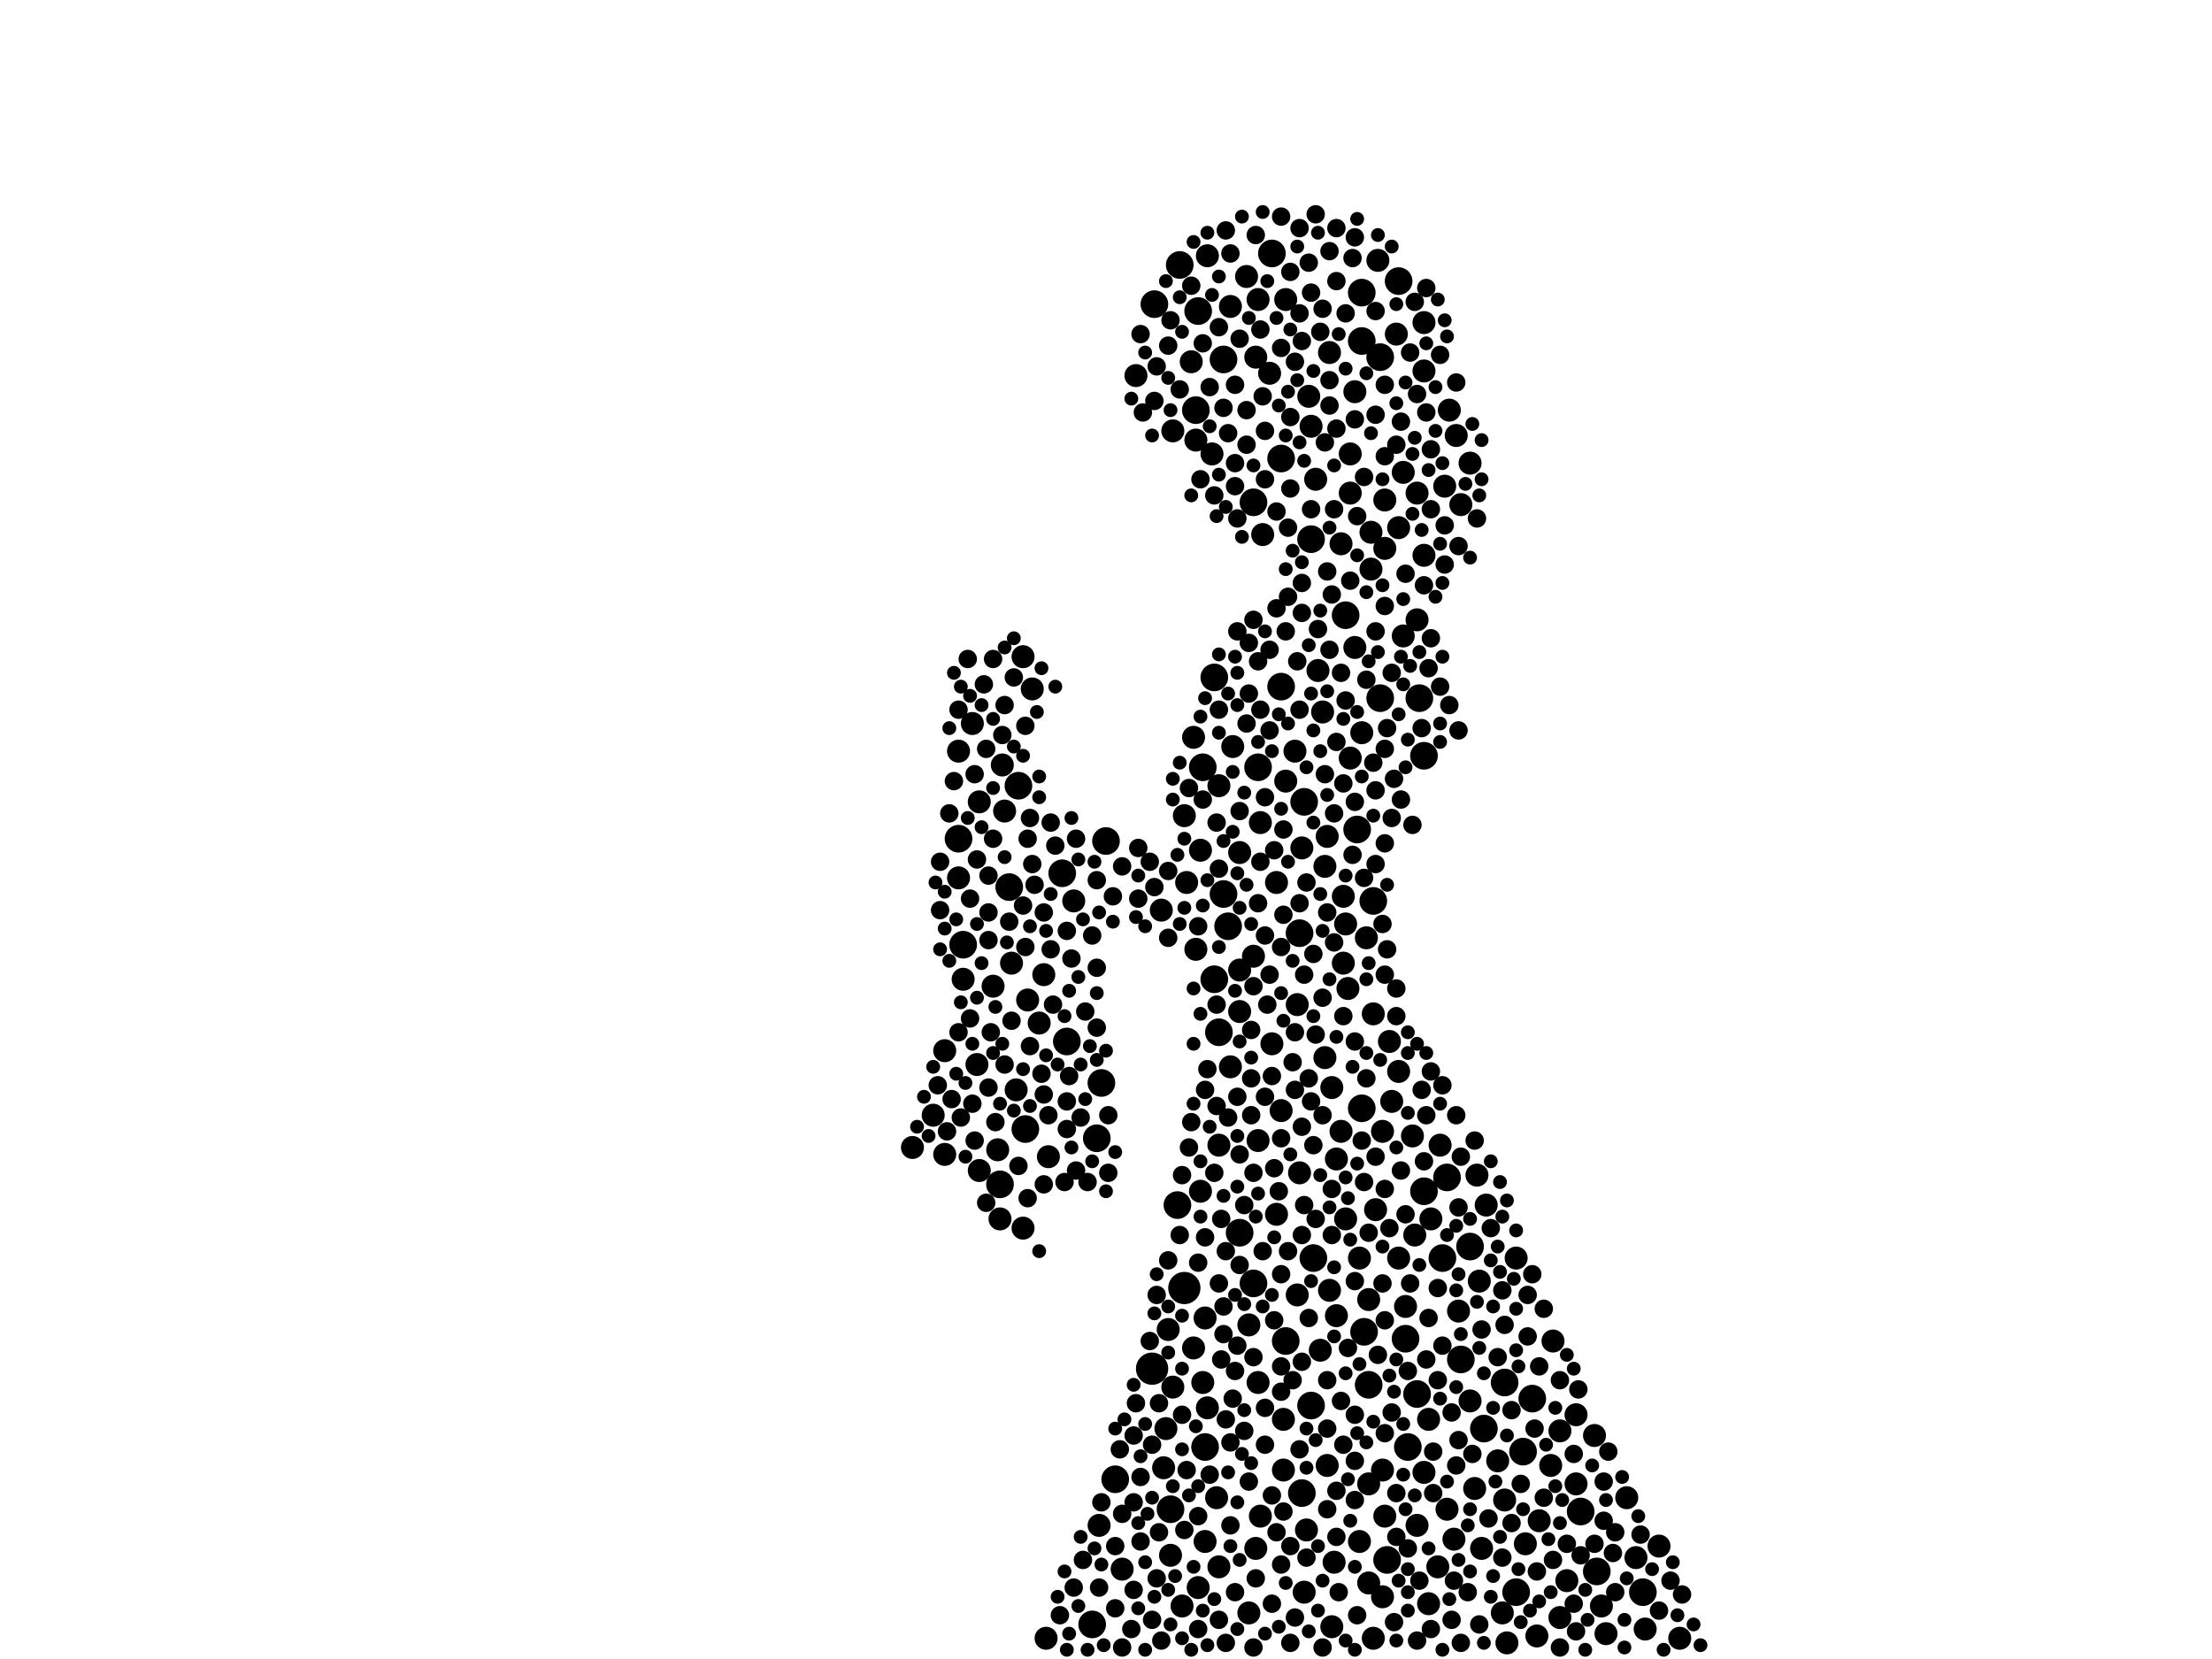 <?xml version="1.0" encoding="utf-8"?>
<svg xmlns="http://www.w3.org/2000/svg"
     xmlns:xlink="http://www.w3.org/1999/xlink" width="1920" height="1440" >

            <defs>
            <style type="text/css"><![CDATA[
circle {stroke: none;}
.c0 {fill: #000000;}
]]></style>
            </defs>
<rect x="0" y="0" width="1920" height="1440" fill="white"/>
<circle cx="1000" cy="1188" r="14" class="c0"/>
<circle cx="1028" cy="1118" r="14" class="c0"/>
<circle cx="1386" cy="1364" r="12" class="c0"/>
<circle cx="952" cy="988" r="12" class="c0"/>
<circle cx="1040" cy="270" r="12" class="c0"/>
<circle cx="1198" cy="310" r="12" class="c0"/>
<circle cx="922" cy="758" r="12" class="c0"/>
<circle cx="1426" cy="1382" r="12" class="c0"/>
<circle cx="1232" cy="606" r="12" class="c0"/>
<circle cx="1198" cy="606" r="12" class="c0"/>
<circle cx="1306" cy="1200" r="12" class="c0"/>
<circle cx="1222" cy="1256" r="12" class="c0"/>
<circle cx="1066" cy="804" r="12" class="c0"/>
<circle cx="1046" cy="1256" r="12" class="c0"/>
<circle cx="1220" cy="1162" r="12" class="c0"/>
<circle cx="1178" cy="720" r="12" class="c0"/>
<circle cx="1182" cy="254" r="12" class="c0"/>
<circle cx="1230" cy="1210" r="12" class="c0"/>
<circle cx="876" cy="770" r="12" class="c0"/>
<circle cx="1184" cy="1156" r="12" class="c0"/>
<circle cx="1016" cy="1310" r="12" class="c0"/>
<circle cx="868" cy="1028" r="12" class="c0"/>
<circle cx="1088" cy="1114" r="12" class="c0"/>
<circle cx="1076" cy="1070" r="12" class="c0"/>
<circle cx="1372" cy="1312" r="12" class="c0"/>
<circle cx="1002" cy="264" r="12" class="c0"/>
<circle cx="1092" cy="666" r="12" class="c0"/>
<circle cx="1038" cy="356" r="12" class="c0"/>
<circle cx="960" cy="730" r="12" class="c0"/>
<circle cx="1236" cy="656" r="12" class="c0"/>
<circle cx="1132" cy="696" r="12" class="c0"/>
<circle cx="1104" cy="220" r="12" class="c0"/>
<circle cx="1204" cy="1354" r="12" class="c0"/>
<circle cx="1168" cy="534" r="12" class="c0"/>
<circle cx="1276" cy="1082" r="12" class="c0"/>
<circle cx="1188" cy="1202" r="12" class="c0"/>
<circle cx="1140" cy="1092" r="12" class="c0"/>
<circle cx="1054" cy="850" r="12" class="c0"/>
<circle cx="1182" cy="962" r="12" class="c0"/>
<circle cx="1322" cy="1260" r="12" class="c0"/>
<circle cx="968" cy="1284" r="12" class="c0"/>
<circle cx="1058" cy="896" r="12" class="c0"/>
<circle cx="1256" cy="1022" r="12" class="c0"/>
<circle cx="1062" cy="776" r="12" class="c0"/>
<circle cx="1316" cy="1382" r="12" class="c0"/>
<circle cx="1116" cy="1164" r="12" class="c0"/>
<circle cx="1112" cy="596" r="12" class="c0"/>
<circle cx="1192" cy="782" r="12" class="c0"/>
<circle cx="1062" cy="312" r="12" class="c0"/>
<circle cx="956" cy="940" r="12" class="c0"/>
<circle cx="1138" cy="1220" r="12" class="c0"/>
<circle cx="884" cy="682" r="12" class="c0"/>
<circle cx="1330" cy="1214" r="12" class="c0"/>
<circle cx="1088" cy="436" r="12" class="c0"/>
<circle cx="1214" cy="244" r="12" class="c0"/>
<circle cx="1054" cy="588" r="12" class="c0"/>
<circle cx="1130" cy="1296" r="12" class="c0"/>
<circle cx="1138" cy="468" r="12" class="c0"/>
<circle cx="832" cy="728" r="12" class="c0"/>
<circle cx="926" cy="904" r="12" class="c0"/>
<circle cx="1252" cy="1092" r="12" class="c0"/>
<circle cx="1024" cy="230" r="12" class="c0"/>
<circle cx="1236" cy="1034" r="12" class="c0"/>
<circle cx="1288" cy="1240" r="12" class="c0"/>
<circle cx="1022" cy="1046" r="12" class="c0"/>
<circle cx="1112" cy="398" r="12" class="c0"/>
<circle cx="836" cy="820" r="12" class="c0"/>
<circle cx="1182" cy="296" r="12" class="c0"/>
<circle cx="1128" cy="810" r="12" class="c0"/>
<circle cx="948" cy="1410" r="12" class="c0"/>
<circle cx="1268" cy="1180" r="12" class="c0"/>
<circle cx="1044" cy="666" r="12" class="c0"/>
<circle cx="890" cy="980" r="12" class="c0"/>
<circle cx="1194" cy="1050" r="10" class="c0"/>
<circle cx="1336" cy="1320" r="10" class="c0"/>
<circle cx="1282" cy="1020" r="10" class="c0"/>
<circle cx="832" cy="652" r="10" class="c0"/>
<circle cx="1144" cy="582" r="10" class="c0"/>
<circle cx="1108" cy="1054" r="10" class="c0"/>
<circle cx="1116" cy="678" r="10" class="c0"/>
<circle cx="1186" cy="814" r="10" class="c0"/>
<circle cx="1176" cy="340" r="10" class="c0"/>
<circle cx="1164" cy="982" r="10" class="c0"/>
<circle cx="1018" cy="374" r="10" class="c0"/>
<circle cx="1154" cy="1120" r="10" class="c0"/>
<circle cx="1044" cy="1200" r="10" class="c0"/>
<circle cx="1306" cy="1302" r="10" class="c0"/>
<circle cx="1394" cy="1418" r="10" class="c0"/>
<circle cx="1046" cy="1144" r="10" class="c0"/>
<circle cx="1236" cy="280" r="10" class="c0"/>
<circle cx="1126" cy="872" r="10" class="c0"/>
<circle cx="1200" cy="1386" r="10" class="c0"/>
<circle cx="1076" cy="842" r="10" class="c0"/>
<circle cx="820" cy="912" r="10" class="c0"/>
<circle cx="832" cy="762" r="10" class="c0"/>
<circle cx="1152" cy="726" r="10" class="c0"/>
<circle cx="974" cy="1362" r="10" class="c0"/>
<circle cx="1240" cy="1232" r="10" class="c0"/>
<circle cx="1068" cy="266" r="10" class="c0"/>
<circle cx="1192" cy="1422" r="10" class="c0"/>
<circle cx="1076" cy="740" r="10" class="c0"/>
<circle cx="1092" cy="1200" r="10" class="c0"/>
<circle cx="820" cy="1002" r="10" class="c0"/>
<circle cx="1458" cy="1422" r="10" class="c0"/>
<circle cx="1166" cy="836" r="10" class="c0"/>
<circle cx="1304" cy="1400" r="10" class="c0"/>
<circle cx="1230" cy="428" r="10" class="c0"/>
<circle cx="1276" cy="402" r="10" class="c0"/>
<circle cx="1104" cy="906" r="10" class="c0"/>
<circle cx="1390" cy="1394" r="10" class="c0"/>
<circle cx="1172" cy="428" r="10" class="c0"/>
<circle cx="810" cy="968" r="10" class="c0"/>
<circle cx="1190" cy="462" r="10" class="c0"/>
<circle cx="1192" cy="880" r="10" class="c0"/>
<circle cx="1368" cy="1288" r="10" class="c0"/>
<circle cx="1200" cy="1276" r="10" class="c0"/>
<circle cx="1048" cy="1222" r="10" class="c0"/>
<circle cx="1036" cy="640" r="10" class="c0"/>
<circle cx="1056" cy="1300" r="10" class="c0"/>
<circle cx="1026" cy="1394" r="10" class="c0"/>
<circle cx="872" cy="704" r="10" class="c0"/>
<circle cx="1040" cy="1378" r="10" class="c0"/>
<circle cx="1228" cy="1072" r="10" class="c0"/>
<circle cx="1384" cy="1246" r="10" class="c0"/>
<circle cx="1132" cy="1382" r="10" class="c0"/>
<circle cx="1290" cy="1046" r="10" class="c0"/>
<circle cx="1190" cy="494" r="10" class="c0"/>
<circle cx="1346" cy="1272" r="10" class="c0"/>
<circle cx="868" cy="1058" r="10" class="c0"/>
<circle cx="1202" cy="434" r="10" class="c0"/>
<circle cx="1412" cy="1300" r="10" class="c0"/>
<circle cx="1130" cy="736" r="10" class="c0"/>
<circle cx="836" cy="850" r="10" class="c0"/>
<circle cx="1214" cy="930" r="10" class="c0"/>
<circle cx="1150" cy="918" r="10" class="c0"/>
<circle cx="1154" cy="306" r="10" class="c0"/>
<circle cx="1012" cy="1240" r="10" class="c0"/>
<circle cx="1266" cy="1138" r="10" class="c0"/>
<circle cx="954" cy="1324" r="10" class="c0"/>
<circle cx="908" cy="1422" r="10" class="c0"/>
<circle cx="1018" cy="1204" r="10" class="c0"/>
<circle cx="1046" cy="1338" r="10" class="c0"/>
<circle cx="1068" cy="926" r="10" class="c0"/>
<circle cx="1368" cy="1228" r="10" class="c0"/>
<circle cx="1034" cy="314" r="10" class="c0"/>
<circle cx="910" cy="1004" r="10" class="c0"/>
<circle cx="1148" cy="618" r="10" class="c0"/>
<circle cx="1008" cy="790" r="10" class="c0"/>
<circle cx="892" cy="868" r="10" class="c0"/>
<circle cx="1242" cy="1058" r="10" class="c0"/>
<circle cx="1116" cy="260" r="10" class="c0"/>
<circle cx="1096" cy="464" r="10" class="c0"/>
<circle cx="1188" cy="1128" r="10" class="c0"/>
<circle cx="850" cy="1016" r="10" class="c0"/>
<circle cx="888" cy="570" r="10" class="c0"/>
<circle cx="1220" cy="1134" r="10" class="c0"/>
<circle cx="1172" cy="658" r="10" class="c0"/>
<circle cx="1248" cy="1360" r="10" class="c0"/>
<circle cx="1230" cy="538" r="10" class="c0"/>
<circle cx="1428" cy="1414" r="10" class="c0"/>
<circle cx="1348" cy="1164" r="10" class="c0"/>
<circle cx="1150" cy="752" r="10" class="c0"/>
<circle cx="1084" cy="1150" r="10" class="c0"/>
<circle cx="1324" cy="1340" r="10" class="c0"/>
<circle cx="1170" cy="858" r="10" class="c0"/>
<circle cx="1038" cy="382" r="10" class="c0"/>
<circle cx="1156" cy="1412" r="10" class="c0"/>
<circle cx="1016" cy="1350" r="10" class="c0"/>
<circle cx="1196" cy="226" r="10" class="c0"/>
<circle cx="1200" cy="982" r="10" class="c0"/>
<circle cx="1138" cy="370" r="10" class="c0"/>
<circle cx="850" cy="696" r="10" class="c0"/>
<circle cx="1250" cy="994" r="10" class="c0"/>
<circle cx="1276" cy="1216" r="10" class="c0"/>
<circle cx="1180" cy="1338" r="10" class="c0"/>
<circle cx="1036" cy="1170" r="10" class="c0"/>
<circle cx="1262" cy="1336" r="10" class="c0"/>
<circle cx="1202" cy="1316" r="10" class="c0"/>
<circle cx="1208" cy="956" r="10" class="c0"/>
<circle cx="878" cy="836" r="10" class="c0"/>
<circle cx="1094" cy="714" r="10" class="c0"/>
<circle cx="1160" cy="1142" r="10" class="c0"/>
<circle cx="1268" cy="438" r="10" class="c0"/>
<circle cx="1354" cy="1404" r="10" class="c0"/>
<circle cx="1182" cy="636" r="10" class="c0"/>
<circle cx="1158" cy="1356" r="10" class="c0"/>
<circle cx="1286" cy="1344" r="10" class="c0"/>
<circle cx="1088" cy="830" r="10" class="c0"/>
<circle cx="1168" cy="1058" r="10" class="c0"/>
<circle cx="1300" cy="1268" r="10" class="c0"/>
<circle cx="1114" cy="1276" r="10" class="c0"/>
<circle cx="1230" cy="1324" r="10" class="c0"/>
<circle cx="888" cy="1066" r="10" class="c0"/>
<circle cx="1048" cy="222" r="10" class="c0"/>
<circle cx="1160" cy="1006" r="10" class="c0"/>
<circle cx="1256" cy="1310" r="10" class="c0"/>
<circle cx="1254" cy="422" r="10" class="c0"/>
<circle cx="1102" cy="324" r="10" class="c0"/>
<circle cx="1218" cy="552" r="10" class="c0"/>
<circle cx="1134" cy="1328" r="10" class="c0"/>
<circle cx="844" cy="628" r="10" class="c0"/>
<circle cx="1212" cy="290" r="10" class="c0"/>
<circle cx="1420" cy="1352" r="10" class="c0"/>
<circle cx="862" cy="856" r="10" class="c0"/>
<circle cx="1354" cy="1242" r="10" class="c0"/>
<circle cx="1226" cy="986" r="10" class="c0"/>
<circle cx="1164" cy="472" r="10" class="c0"/>
<circle cx="1264" cy="378" r="10" class="c0"/>
<circle cx="1152" cy="1272" r="10" class="c0"/>
<circle cx="896" cy="598" r="10" class="c0"/>
<circle cx="1058" cy="682" r="10" class="c0"/>
<circle cx="1076" cy="878" r="10" class="c0"/>
<circle cx="1218" cy="410" r="10" class="c0"/>
<circle cx="1126" cy="1124" r="10" class="c0"/>
<circle cx="1334" cy="1420" r="10" class="c0"/>
<circle cx="870" cy="664" r="10" class="c0"/>
<circle cx="1082" cy="240" r="10" class="c0"/>
<circle cx="1236" cy="322" r="10" class="c0"/>
<circle cx="1010" cy="1274" r="10" class="c0"/>
<circle cx="1360" cy="1372" r="10" class="c0"/>
<circle cx="1188" cy="1288" r="10" class="c0"/>
<circle cx="1094" cy="1316" r="10" class="c0"/>
<circle cx="1030" cy="766" r="10" class="c0"/>
<circle cx="882" cy="946" r="10" class="c0"/>
<circle cx="902" cy="888" r="10" class="c0"/>
<circle cx="1214" cy="1092" r="10" class="c0"/>
<circle cx="1202" cy="476" r="10" class="c0"/>
<circle cx="1058" cy="1360" r="10" class="c0"/>
<circle cx="1028" cy="708" r="10" class="c0"/>
<circle cx="1136" cy="344" r="10" class="c0"/>
<circle cx="1090" cy="310" r="10" class="c0"/>
<circle cx="1092" cy="260" r="10" class="c0"/>
<circle cx="1188" cy="1374" r="10" class="c0"/>
<circle cx="1042" cy="1034" r="10" class="c0"/>
<circle cx="1070" cy="648" r="10" class="c0"/>
<circle cx="1090" cy="1344" r="10" class="c0"/>
<circle cx="1316" cy="1092" r="10" class="c0"/>
<circle cx="1214" cy="458" r="10" class="c0"/>
<circle cx="1014" cy="1154" r="10" class="c0"/>
<circle cx="986" cy="326" r="10" class="c0"/>
<circle cx="1168" cy="802" r="10" class="c0"/>
<circle cx="848" cy="924" r="10" class="c0"/>
<circle cx="1052" cy="394" r="10" class="c0"/>
<circle cx="1146" cy="1172" r="10" class="c0"/>
<circle cx="1058" cy="994" r="10" class="c0"/>
<circle cx="1206" cy="904" r="10" class="c0"/>
<circle cx="866" cy="998" r="10" class="c0"/>
<circle cx="1236" cy="1278" r="10" class="c0"/>
<circle cx="1142" cy="416" r="10" class="c0"/>
<circle cx="1284" cy="1112" r="10" class="c0"/>
<circle cx="1180" cy="1092" r="10" class="c0"/>
<circle cx="1038" cy="824" r="10" class="c0"/>
<circle cx="1128" cy="1018" r="10" class="c0"/>
<circle cx="1092" cy="990" r="10" class="c0"/>
<circle cx="1112" cy="964" r="10" class="c0"/>
<circle cx="1114" cy="1232" r="10" class="c0"/>
<circle cx="792" cy="996" r="10" class="c0"/>
<circle cx="1236" cy="482" r="10" class="c0"/>
<circle cx="1084" cy="1400" r="10" class="c0"/>
<circle cx="932" cy="782" r="10" class="c0"/>
<circle cx="1176" cy="562" r="10" class="c0"/>
<circle cx="1156" cy="944" r="10" class="c0"/>
<circle cx="1308" cy="1426" r="10" class="c0"/>
<circle cx="906" cy="846" r="10" class="c0"/>
<circle cx="1172" cy="394" r="10" class="c0"/>
<circle cx="1166" cy="778" r="10" class="c0"/>
<circle cx="1124" cy="652" r="10" class="c0"/>
<circle cx="1280" cy="1292" r="10" class="c0"/>
<circle cx="1108" cy="766" r="10" class="c0"/>
<circle cx="1240" cy="1392" r="10" class="c0"/>
<circle cx="1042" cy="738" r="10" class="c0"/>
<circle cx="1258" cy="356" r="10" class="c0"/>
<circle cx="1440" cy="1342" r="10" class="c0"/>
<circle cx="930" cy="832" r="8" class="c0"/>
<circle cx="1086" cy="968" r="8" class="c0"/>
<circle cx="1194" cy="1004" r="8" class="c0"/>
<circle cx="1108" cy="444" r="8" class="c0"/>
<circle cx="862" cy="728" r="8" class="c0"/>
<circle cx="1050" cy="336" r="8" class="c0"/>
<circle cx="1128" cy="198" r="8" class="c0"/>
<circle cx="1120" cy="1426" r="8" class="c0"/>
<circle cx="1304" cy="1120" r="8" class="c0"/>
<circle cx="1222" cy="1190" r="8" class="c0"/>
<circle cx="1072" cy="334" r="8" class="c0"/>
<circle cx="1092" cy="784" r="8" class="c0"/>
<circle cx="1084" cy="602" r="8" class="c0"/>
<circle cx="1086" cy="936" r="8" class="c0"/>
<circle cx="828" cy="678" r="8" class="c0"/>
<circle cx="1098" cy="374" r="8" class="c0"/>
<circle cx="952" cy="840" r="8" class="c0"/>
<circle cx="1212" cy="386" r="8" class="c0"/>
<circle cx="1312" cy="1224" r="8" class="c0"/>
<circle cx="974" cy="752" r="8" class="c0"/>
<circle cx="1164" cy="1216" r="8" class="c0"/>
<circle cx="1266" cy="1048" r="8" class="c0"/>
<circle cx="884" cy="1012" r="8" class="c0"/>
<circle cx="1094" cy="748" r="8" class="c0"/>
<circle cx="862" cy="572" r="8" class="c0"/>
<circle cx="1064" cy="1086" r="8" class="c0"/>
<circle cx="844" cy="958" r="8" class="c0"/>
<circle cx="1024" cy="338" r="8" class="c0"/>
<circle cx="1424" cy="1332" r="8" class="c0"/>
<circle cx="1070" cy="1214" r="8" class="c0"/>
<circle cx="1176" cy="696" r="8" class="c0"/>
<circle cx="1046" cy="1074" r="8" class="c0"/>
<circle cx="1112" cy="822" r="8" class="c0"/>
<circle cx="1148" cy="268" r="8" class="c0"/>
<circle cx="888" cy="786" r="8" class="c0"/>
<circle cx="1004" cy="318" r="8" class="c0"/>
<circle cx="832" cy="896" r="8" class="c0"/>
<circle cx="1274" cy="1382" r="8" class="c0"/>
<circle cx="1202" cy="334" r="8" class="c0"/>
<circle cx="1098" cy="1222" r="8" class="c0"/>
<circle cx="1138" cy="442" r="8" class="c0"/>
<circle cx="1040" cy="1316" r="8" class="c0"/>
<circle cx="1112" cy="188" r="8" class="c0"/>
<circle cx="1138" cy="254" r="8" class="c0"/>
<circle cx="984" cy="1304" r="8" class="c0"/>
<circle cx="1106" cy="738" r="8" class="c0"/>
<circle cx="1392" cy="1286" r="8" class="c0"/>
<circle cx="1096" cy="1086" r="8" class="c0"/>
<circle cx="1242" cy="390" r="8" class="c0"/>
<circle cx="878" cy="886" r="8" class="c0"/>
<circle cx="1194" cy="360" r="8" class="c0"/>
<circle cx="1176" cy="1228" r="8" class="c0"/>
<circle cx="1366" cy="1262" r="8" class="c0"/>
<circle cx="1216" cy="366" r="8" class="c0"/>
<circle cx="858" cy="760" r="8" class="c0"/>
<circle cx="1076" cy="294" r="8" class="c0"/>
<circle cx="1094" cy="286" r="8" class="c0"/>
<circle cx="1088" cy="1178" r="8" class="c0"/>
<circle cx="1156" cy="1072" r="8" class="c0"/>
<circle cx="1326" cy="1124" r="8" class="c0"/>
<circle cx="1286" cy="1154" r="8" class="c0"/>
<circle cx="1166" cy="680" r="8" class="c0"/>
<circle cx="1114" cy="1312" r="8" class="c0"/>
<circle cx="1128" cy="1258" r="8" class="c0"/>
<circle cx="870" cy="638" r="8" class="c0"/>
<circle cx="1066" cy="970" r="8" class="c0"/>
<circle cx="1118" cy="518" r="8" class="c0"/>
<circle cx="912" cy="824" r="8" class="c0"/>
<circle cx="1348" cy="1354" r="8" class="c0"/>
<circle cx="1040" cy="1414" r="8" class="c0"/>
<circle cx="984" cy="1380" r="8" class="c0"/>
<circle cx="1238" cy="358" r="8" class="c0"/>
<circle cx="1402" cy="1330" r="8" class="c0"/>
<circle cx="1076" cy="704" r="8" class="c0"/>
<circle cx="1130" cy="506" r="8" class="c0"/>
<circle cx="926" cy="808" r="8" class="c0"/>
<circle cx="1178" cy="1402" r="8" class="c0"/>
<circle cx="938" cy="970" r="8" class="c0"/>
<circle cx="1130" cy="978" r="8" class="c0"/>
<circle cx="990" cy="1282" r="8" class="c0"/>
<circle cx="1090" cy="1370" r="8" class="c0"/>
<circle cx="1174" cy="742" r="8" class="c0"/>
<circle cx="860" cy="896" r="8" class="c0"/>
<circle cx="1238" cy="968" r="8" class="c0"/>
<circle cx="1262" cy="1372" r="8" class="c0"/>
<circle cx="1238" cy="250" r="8" class="c0"/>
<circle cx="1112" cy="988" r="8" class="c0"/>
<circle cx="1354" cy="1430" r="8" class="c0"/>
<circle cx="1340" cy="1300" r="8" class="c0"/>
<circle cx="1026" cy="1228" r="8" class="c0"/>
<circle cx="1202" cy="1244" r="8" class="c0"/>
<circle cx="1210" cy="676" r="8" class="c0"/>
<circle cx="1208" cy="710" r="8" class="c0"/>
<circle cx="1062" cy="354" r="8" class="c0"/>
<circle cx="1098" cy="812" r="8" class="c0"/>
<circle cx="1248" cy="1198" r="8" class="c0"/>
<circle cx="1152" cy="1240" r="8" class="c0"/>
<circle cx="1122" cy="922" r="8" class="c0"/>
<circle cx="1094" cy="616" r="8" class="c0"/>
<circle cx="1006" cy="1218" r="8" class="c0"/>
<circle cx="864" cy="974" r="8" class="c0"/>
<circle cx="1092" cy="574" r="8" class="c0"/>
<circle cx="1230" cy="342" r="8" class="c0"/>
<circle cx="1160" cy="244" r="8" class="c0"/>
<circle cx="1208" cy="1226" r="8" class="c0"/>
<circle cx="910" cy="968" r="8" class="c0"/>
<circle cx="1152" cy="1198" r="8" class="c0"/>
<circle cx="1142" cy="1058" r="8" class="c0"/>
<circle cx="1232" cy="1372" r="8" class="c0"/>
<circle cx="1176" cy="1302" r="8" class="c0"/>
<circle cx="1150" cy="384" r="8" class="c0"/>
<circle cx="1154" cy="564" r="8" class="c0"/>
<circle cx="1132" cy="1046" r="8" class="c0"/>
<circle cx="1252" cy="942" r="8" class="c0"/>
<circle cx="982" cy="1414" r="8" class="c0"/>
<circle cx="1026" cy="1020" r="8" class="c0"/>
<circle cx="1102" cy="634" r="8" class="c0"/>
<circle cx="892" cy="728" r="8" class="c0"/>
<circle cx="1134" cy="1352" r="8" class="c0"/>
<circle cx="1166" cy="882" r="8" class="c0"/>
<circle cx="928" cy="934" r="8" class="c0"/>
<circle cx="858" cy="792" r="8" class="c0"/>
<circle cx="1216" cy="1016" r="8" class="c0"/>
<circle cx="880" cy="588" r="8" class="c0"/>
<circle cx="1128" cy="784" r="8" class="c0"/>
<circle cx="1450" cy="1372" r="8" class="c0"/>
<circle cx="992" cy="358" r="8" class="c0"/>
<circle cx="1402" cy="1382" r="8" class="c0"/>
<circle cx="952" cy="764" r="8" class="c0"/>
<circle cx="1182" cy="990" r="8" class="c0"/>
<circle cx="1154" cy="330" r="8" class="c0"/>
<circle cx="1240" cy="580" r="8" class="c0"/>
<circle cx="1294" cy="1066" r="8" class="c0"/>
<circle cx="1162" cy="1382" r="8" class="c0"/>
<circle cx="1242" cy="930" r="8" class="c0"/>
<circle cx="1154" cy="218" r="8" class="c0"/>
<circle cx="1194" cy="686" r="8" class="c0"/>
<circle cx="948" cy="812" r="8" class="c0"/>
<circle cx="1140" cy="994" r="8" class="c0"/>
<circle cx="1064" cy="1426" r="8" class="c0"/>
<circle cx="934" cy="1016" r="8" class="c0"/>
<circle cx="1044" cy="694" r="8" class="c0"/>
<circle cx="1102" cy="564" r="8" class="c0"/>
<circle cx="1058" cy="1114" r="8" class="c0"/>
<circle cx="1008" cy="1424" r="8" class="c0"/>
<circle cx="1220" cy="1054" r="8" class="c0"/>
<circle cx="1080" cy="1242" r="8" class="c0"/>
<circle cx="1006" cy="1330" r="8" class="c0"/>
<circle cx="1354" cy="1198" r="8" class="c0"/>
<circle cx="1230" cy="1424" r="8" class="c0"/>
<circle cx="1240" cy="1144" r="8" class="c0"/>
<circle cx="1130" cy="1182" r="8" class="c0"/>
<circle cx="1004" cy="1370" r="8" class="c0"/>
<circle cx="1096" cy="344" r="8" class="c0"/>
<circle cx="1336" cy="1186" r="8" class="c0"/>
<circle cx="1056" cy="872" r="8" class="c0"/>
<circle cx="1194" cy="548" r="8" class="c0"/>
<circle cx="894" cy="908" r="8" class="c0"/>
<circle cx="1130" cy="296" r="8" class="c0"/>
<circle cx="1204" cy="632" r="8" class="c0"/>
<circle cx="1258" cy="612" r="8" class="c0"/>
<circle cx="1120" cy="362" r="8" class="c0"/>
<circle cx="972" cy="1258" r="8" class="c0"/>
<circle cx="1234" cy="946" r="8" class="c0"/>
<circle cx="854" cy="594" r="8" class="c0"/>
<circle cx="1160" cy="372" r="8" class="c0"/>
<circle cx="1086" cy="894" r="8" class="c0"/>
<circle cx="1170" cy="1170" r="8" class="c0"/>
<circle cx="984" cy="1246" r="8" class="c0"/>
<circle cx="968" cy="1396" r="8" class="c0"/>
<circle cx="1254" cy="490" r="8" class="c0"/>
<circle cx="1072" cy="402" r="8" class="c0"/>
<circle cx="1254" cy="456" r="8" class="c0"/>
<circle cx="1174" cy="224" r="8" class="c0"/>
<circle cx="1176" cy="904" r="8" class="c0"/>
<circle cx="1060" cy="1180" r="8" class="c0"/>
<circle cx="1054" cy="1018" r="8" class="c0"/>
<circle cx="1196" cy="1176" r="8" class="c0"/>
<circle cx="872" cy="612" r="8" class="c0"/>
<circle cx="1280" cy="990" r="8" class="c0"/>
<circle cx="1160" cy="198" r="8" class="c0"/>
<circle cx="1208" cy="584" r="8" class="c0"/>
<circle cx="1072" cy="422" r="8" class="c0"/>
<circle cx="1112" cy="1358" r="8" class="c0"/>
<circle cx="1212" cy="858" r="8" class="c0"/>
<circle cx="1152" cy="792" r="8" class="c0"/>
<circle cx="1236" cy="508" r="8" class="c0"/>
<circle cx="1040" cy="804" r="8" class="c0"/>
<circle cx="1292" cy="1318" r="8" class="c0"/>
<circle cx="1014" cy="814" r="8" class="c0"/>
<circle cx="990" cy="290" r="8" class="c0"/>
<circle cx="814" cy="942" r="8" class="c0"/>
<circle cx="1050" cy="1280" r="8" class="c0"/>
<circle cx="990" cy="1338" r="8" class="c0"/>
<circle cx="1098" cy="1254" r="8" class="c0"/>
<circle cx="1112" cy="1186" r="8" class="c0"/>
<circle cx="1186" cy="936" r="8" class="c0"/>
<circle cx="906" cy="1028" r="8" class="c0"/>
<circle cx="1090" cy="204" r="8" class="c0"/>
<circle cx="1268" cy="1426" r="8" class="c0"/>
<circle cx="954" cy="1378" r="8" class="c0"/>
<circle cx="1116" cy="548" r="8" class="c0"/>
<circle cx="1136" cy="228" r="8" class="c0"/>
<circle cx="1030" cy="1276" r="8" class="c0"/>
<circle cx="1144" cy="546" r="8" class="c0"/>
<circle cx="1080" cy="1046" r="8" class="c0"/>
<circle cx="1234" cy="632" r="8" class="c0"/>
<circle cx="858" cy="816" r="8" class="c0"/>
<circle cx="840" cy="572" r="8" class="c0"/>
<circle cx="1202" cy="846" r="8" class="c0"/>
<circle cx="1264" cy="968" r="8" class="c0"/>
<circle cx="1248" cy="1118" r="8" class="c0"/>
<circle cx="1112" cy="302" r="8" class="c0"/>
<circle cx="1112" cy="1106" r="8" class="c0"/>
<circle cx="1334" cy="1364" r="8" class="c0"/>
<circle cx="912" cy="714" r="8" class="c0"/>
<circle cx="1084" cy="1286" r="8" class="c0"/>
<circle cx="1194" cy="270" r="8" class="c0"/>
<circle cx="1184" cy="414" r="8" class="c0"/>
<circle cx="1160" cy="1294" r="8" class="c0"/>
<circle cx="876" cy="800" r="8" class="c0"/>
<circle cx="1148" cy="968" r="8" class="c0"/>
<circle cx="1220" cy="498" r="8" class="c0"/>
<circle cx="942" cy="878" r="8" class="c0"/>
<circle cx="1228" cy="262" r="8" class="c0"/>
<circle cx="1152" cy="496" r="8" class="c0"/>
<circle cx="1266" cy="1250" r="8" class="c0"/>
<circle cx="1058" cy="616" r="8" class="c0"/>
<circle cx="1132" cy="846" r="8" class="c0"/>
<circle cx="1124" cy="314" r="8" class="c0"/>
<circle cx="1176" cy="206" r="8" class="c0"/>
<circle cx="940" cy="1354" r="8" class="c0"/>
<circle cx="1088" cy="1430" r="8" class="c0"/>
<circle cx="1088" cy="538" r="8" class="c0"/>
<circle cx="1100" cy="872" r="8" class="c0"/>
<circle cx="1124" cy="946" r="8" class="c0"/>
<circle cx="1118" cy="1086" r="8" class="c0"/>
<circle cx="1082" cy="356" r="8" class="c0"/>
<circle cx="896" cy="750" r="8" class="c0"/>
<circle cx="1054" cy="430" r="8" class="c0"/>
<circle cx="966" cy="778" r="8" class="c0"/>
<circle cx="1114" cy="720" r="8" class="c0"/>
<circle cx="842" cy="780" r="8" class="c0"/>
<circle cx="1284" cy="1410" r="8" class="c0"/>
<circle cx="842" cy="884" r="8" class="c0"/>
<circle cx="1160" cy="644" r="8" class="c0"/>
<circle cx="1058" cy="284" r="8" class="c0"/>
<circle cx="1074" cy="450" r="8" class="c0"/>
<circle cx="1400" cy="1348" r="8" class="c0"/>
<circle cx="1236" cy="1008" r="8" class="c0"/>
<circle cx="1264" cy="332" r="8" class="c0"/>
<circle cx="1306" cy="1150" r="8" class="c0"/>
<circle cx="1148" cy="1430" r="8" class="c0"/>
<circle cx="1106" cy="1014" r="8" class="c0"/>
<circle cx="1150" cy="672" r="8" class="c0"/>
<circle cx="872" cy="924" r="8" class="c0"/>
<circle cx="1202" cy="1032" r="8" class="c0"/>
<circle cx="988" cy="736" r="8" class="c0"/>
<circle cx="906" cy="792" r="8" class="c0"/>
<circle cx="1058" cy="1406" r="8" class="c0"/>
<circle cx="1156" cy="1032" r="8" class="c0"/>
<circle cx="1064" cy="1232" r="8" class="c0"/>
<circle cx="1082" cy="386" r="8" class="c0"/>
<circle cx="1068" cy="1324" r="8" class="c0"/>
<circle cx="934" cy="728" r="8" class="c0"/>
<circle cx="1088" cy="856" r="8" class="c0"/>
<circle cx="1112" cy="1208" r="8" class="c0"/>
<circle cx="1068" cy="1252" r="8" class="c0"/>
<circle cx="1202" cy="526" r="8" class="c0"/>
<circle cx="1326" cy="1160" r="8" class="c0"/>
<circle cx="1000" cy="1406" r="8" class="c0"/>
<circle cx="1076" cy="1002" r="8" class="c0"/>
<circle cx="1104" cy="934" r="8" class="c0"/>
<circle cx="1076" cy="1098" r="8" class="c0"/>
<circle cx="1372" cy="1350" r="8" class="c0"/>
<circle cx="1184" cy="1026" r="8" class="c0"/>
<circle cx="1014" cy="1094" r="8" class="c0"/>
<circle cx="1212" cy="1334" r="8" class="c0"/>
<circle cx="1252" cy="1168" r="8" class="c0"/>
<circle cx="1046" cy="946" r="8" class="c0"/>
<circle cx="824" cy="706" r="8" class="c0"/>
<circle cx="1102" cy="846" r="8" class="c0"/>
<circle cx="832" cy="616" r="8" class="c0"/>
<circle cx="1142" cy="898" r="8" class="c0"/>
<circle cx="1130" cy="532" r="8" class="c0"/>
<circle cx="1312" cy="1322" r="8" class="c0"/>
<circle cx="1130" cy="1072" r="8" class="c0"/>
<circle cx="822" cy="982" r="8" class="c0"/>
<circle cx="1186" cy="590" r="8" class="c0"/>
<circle cx="1260" cy="1406" r="8" class="c0"/>
<circle cx="1106" cy="1146" r="8" class="c0"/>
<circle cx="1074" cy="548" r="8" class="c0"/>
<circle cx="1384" cy="1340" r="8" class="c0"/>
<circle cx="848" cy="746" r="8" class="c0"/>
<circle cx="1064" cy="200" r="8" class="c0"/>
<circle cx="1158" cy="706" r="8" class="c0"/>
<circle cx="1178" cy="448" r="8" class="c0"/>
<circle cx="1124" cy="1404" r="8" class="c0"/>
<circle cx="1250" cy="308" r="8" class="c0"/>
<circle cx="1028" cy="1328" r="8" class="c0"/>
<circle cx="1062" cy="1158" r="8" class="c0"/>
<circle cx="1278" cy="1262" r="8" class="c0"/>
<circle cx="1104" cy="1298" r="8" class="c0"/>
<circle cx="1056" cy="714" r="8" class="c0"/>
<circle cx="846" cy="990" r="8" class="c0"/>
<circle cx="1224" cy="1114" r="8" class="c0"/>
<circle cx="1188" cy="1070" r="8" class="c0"/>
<circle cx="1124" cy="896" r="8" class="c0"/>
<circle cx="1200" cy="802" r="8" class="c0"/>
<circle cx="1120" cy="1342" r="8" class="c0"/>
<circle cx="1004" cy="1124" r="8" class="c0"/>
<circle cx="816" cy="748" r="8" class="c0"/>
<circle cx="1134" cy="766" r="8" class="c0"/>
<circle cx="1176" cy="1112" r="8" class="c0"/>
<circle cx="1068" cy="220" r="8" class="c0"/>
<circle cx="1264" cy="1272" r="8" class="c0"/>
<circle cx="1368" cy="1416" r="8" class="c0"/>
<circle cx="1176" cy="1268" r="8" class="c0"/>
<circle cx="1110" cy="1034" r="8" class="c0"/>
<circle cx="1014" cy="300" r="8" class="c0"/>
<circle cx="1140" cy="828" r="8" class="c0"/>
<circle cx="1202" cy="396" r="8" class="c0"/>
<circle cx="986" cy="1218" r="8" class="c0"/>
<circle cx="988" cy="780" r="8" class="c0"/>
<circle cx="1202" cy="650" r="8" class="c0"/>
<circle cx="1226" cy="716" r="8" class="c0"/>
<circle cx="1168" cy="608" r="8" class="c0"/>
<circle cx="1032" cy="996" r="8" class="c0"/>
<circle cx="1088" cy="1018" r="8" class="c0"/>
<circle cx="1104" cy="1392" r="8" class="c0"/>
<circle cx="890" cy="630" r="8" class="c0"/>
<circle cx="1266" cy="474" r="8" class="c0"/>
<circle cx="1098" cy="692" r="8" class="c0"/>
<circle cx="1396" cy="1260" r="8" class="c0"/>
<circle cx="1040" cy="1096" r="8" class="c0"/>
<circle cx="1212" cy="882" r="8" class="c0"/>
<circle cx="898" cy="768" r="8" class="c0"/>
<circle cx="1034" cy="974" r="8" class="c0"/>
<circle cx="1120" cy="236" r="8" class="c0"/>
<circle cx="926" cy="980" r="8" class="c0"/>
<circle cx="1152" cy="1310" r="8" class="c0"/>
<circle cx="920" cy="1402" r="8" class="c0"/>
<circle cx="904" cy="932" r="8" class="c0"/>
<circle cx="956" cy="1304" r="8" class="c0"/>
<circle cx="890" cy="822" r="8" class="c0"/>
<circle cx="1082" cy="628" r="8" class="c0"/>
<circle cx="968" cy="1342" r="8" class="c0"/>
<circle cx="1128" cy="616" r="8" class="c0"/>
<circle cx="932" cy="1378" r="8" class="c0"/>
<circle cx="914" cy="872" r="8" class="c0"/>
<circle cx="858" cy="944" r="8" class="c0"/>
<circle cx="1158" cy="818" r="8" class="c0"/>
<circle cx="1168" cy="272" r="8" class="c0"/>
<circle cx="1268" cy="1004" r="8" class="c0"/>
<circle cx="1202" cy="1146" r="8" class="c0"/>
<circle cx="1202" cy="732" r="8" class="c0"/>
<circle cx="1016" cy="278" r="8" class="c0"/>
<circle cx="894" cy="710" r="8" class="c0"/>
<circle cx="906" cy="950" r="8" class="c0"/>
<circle cx="834" cy="970" r="8" class="c0"/>
<circle cx="1154" cy="352" r="8" class="c0"/>
<circle cx="1108" cy="528" r="8" class="c0"/>
<circle cx="1222" cy="1344" r="8" class="c0"/>
<circle cx="926" cy="956" r="8" class="c0"/>
<circle cx="1120" cy="424" r="8" class="c0"/>
<circle cx="944" cy="1026" r="8" class="c0"/>
<circle cx="1304" cy="1352" r="8" class="c0"/>
<circle cx="1366" cy="1392" r="8" class="c0"/>
<circle cx="1392" cy="1320" r="8" class="c0"/>
<circle cx="974" cy="1314" r="8" class="c0"/>
<circle cx="1164" cy="584" r="8" class="c0"/>
<circle cx="1148" cy="866" r="8" class="c0"/>
<circle cx="916" cy="734" r="8" class="c0"/>
<circle cx="924" cy="1026" r="8" class="c0"/>
<circle cx="856" cy="1044" r="8" class="c0"/>
<circle cx="816" cy="790" r="8" class="c0"/>
<circle cx="1024" cy="1072" r="8" class="c0"/>
<circle cx="1260" cy="1226" r="8" class="c0"/>
<circle cx="1332" cy="1240" r="8" class="c0"/>
<circle cx="1184" cy="762" r="8" class="c0"/>
<circle cx="1244" cy="1296" r="8" class="c0"/>
<circle cx="1060" cy="1058" r="8" class="c0"/>
<circle cx="1114" cy="794" r="8" class="c0"/>
<circle cx="1014" cy="756" r="8" class="c0"/>
<circle cx="1224" cy="306" r="8" class="c0"/>
<circle cx="952" cy="892" r="8" class="c0"/>
<circle cx="1330" cy="1106" r="8" class="c0"/>
<circle cx="1032" cy="684" r="8" class="c0"/>
<circle cx="1460" cy="1384" r="8" class="c0"/>
<circle cx="1192" cy="662" r="8" class="c0"/>
<circle cx="1128" cy="272" r="8" class="c0"/>
<circle cx="1074" cy="952" r="8" class="c0"/>
<circle cx="1172" cy="504" r="8" class="c0"/>
<circle cx="892" cy="1040" r="8" class="c0"/>
<circle cx="846" cy="672" r="8" class="c0"/>
<circle cx="1194" cy="750" r="8" class="c0"/>
<circle cx="826" cy="954" r="8" class="c0"/>
<circle cx="1126" cy="574" r="8" class="c0"/>
<circle cx="1200" cy="1114" r="8" class="c0"/>
<circle cx="1212" cy="1296" r="8" class="c0"/>
<circle cx="1244" cy="1260" r="8" class="c0"/>
<circle cx="974" cy="1430" r="8" class="c0"/>
<circle cx="1084" cy="558" r="8" class="c0"/>
<circle cx="1300" cy="1178" r="8" class="c0"/>
<circle cx="1250" cy="596" r="8" class="c0"/>
<circle cx="1360" cy="1340" r="8" class="c0"/>
<circle cx="1136" cy="936" r="8" class="c0"/>
<circle cx="962" cy="1018" r="8" class="c0"/>
<circle cx="1138" cy="956" r="8" class="c0"/>
<circle cx="1206" cy="1066" r="8" class="c0"/>
<circle cx="998" cy="748" r="8" class="c0"/>
<circle cx="1210" cy="1408" r="8" class="c0"/>
<circle cx="1002" cy="770" r="8" class="c0"/>
<circle cx="1166" cy="1254" r="8" class="c0"/>
<circle cx="1156" cy="516" r="8" class="c0"/>
<circle cx="1158" cy="442" r="8" class="c0"/>
<circle cx="1160" cy="1334" r="8" class="c0"/>
<circle cx="1002" cy="348" r="8" class="c0"/>
<circle cx="1340" cy="1136" r="8" class="c0"/>
<circle cx="1204" cy="824" r="8" class="c0"/>
<circle cx="998" cy="1164" r="8" class="c0"/>
<circle cx="1066" cy="376" r="8" class="c0"/>
<circle cx="1072" cy="1382" r="8" class="c0"/>
<circle cx="1142" cy="186" r="8" class="c0"/>
<circle cx="1074" cy="1168" r="8" class="c0"/>
<circle cx="1042" cy="416" r="8" class="c0"/>
<circle cx="1056" cy="960" r="8" class="c0"/>
<circle cx="1320" cy="1288" r="8" class="c0"/>
<circle cx="1440" cy="1398" r="8" class="c0"/>
<circle cx="1058" cy="754" r="8" class="c0"/>
<circle cx="1108" cy="1330" r="8" class="c0"/>
<circle cx="1136" cy="1144" r="8" class="c0"/>
<circle cx="1176" cy="364" r="8" class="c0"/>
<circle cx="1146" cy="288" r="8" class="c0"/>
<circle cx="1098" cy="952" r="8" class="c0"/>
<circle cx="1000" cy="1254" r="8" class="c0"/>
<circle cx="1122" cy="1198" r="8" class="c0"/>
<circle cx="1282" cy="450" r="8" class="c0"/>
<circle cx="1118" cy="458" r="8" class="c0"/>
<circle cx="1242" cy="554" r="8" class="c0"/>
<circle cx="1062" cy="1134" r="8" class="c0"/>
<circle cx="1266" cy="634" r="8" class="c0"/>
<circle cx="1072" cy="1190" r="8" class="c0"/>
<circle cx="1048" cy="928" r="8" class="c0"/>
<circle cx="1370" cy="1206" r="8" class="c0"/>
<circle cx="1034" cy="248" r="8" class="c0"/>
<circle cx="962" cy="968" r="8" class="c0"/>
<circle cx="1216" cy="694" r="8" class="c0"/>
<circle cx="1238" cy="1180" r="8" class="c0"/>
<circle cx="1242" cy="1414" r="8" class="c0"/>
<circle cx="856" cy="650" r="8" class="c0"/>
<circle cx="1242" cy="442" r="8" class="c0"/>
<circle cx="1098" cy="416" r="8" class="c0"/>
<circle cx="1044" cy="298" r="8" class="c0"/>
<circle cx="1212" cy="1424" r="6" class="c0"/>
<circle cx="1098" cy="1418" r="6" class="c0"/>
<circle cx="1276" cy="1364" r="6" class="c0"/>
<circle cx="986" cy="796" r="6" class="c0"/>
<circle cx="1082" cy="768" r="6" class="c0"/>
<circle cx="1106" cy="1074" r="6" class="c0"/>
<circle cx="1116" cy="1374" r="6" class="c0"/>
<circle cx="1316" cy="1068" r="6" class="c0"/>
<circle cx="1140" cy="634" r="6" class="c0"/>
<circle cx="872" cy="744" r="6" class="c0"/>
<circle cx="954" cy="792" r="6" class="c0"/>
<circle cx="1232" cy="1098" r="6" class="c0"/>
<circle cx="960" cy="912" r="6" class="c0"/>
<circle cx="834" cy="596" r="6" class="c0"/>
<circle cx="1254" cy="278" r="6" class="c0"/>
<circle cx="1074" cy="1030" r="6" class="c0"/>
<circle cx="1000" cy="378" r="6" class="c0"/>
<circle cx="1026" cy="288" r="6" class="c0"/>
<circle cx="1146" cy="652" r="6" class="c0"/>
<circle cx="1076" cy="904" r="6" class="c0"/>
<circle cx="1294" cy="1094" r="6" class="c0"/>
<circle cx="930" cy="710" r="6" class="c0"/>
<circle cx="864" cy="874" r="6" class="c0"/>
<circle cx="1176" cy="1360" r="6" class="c0"/>
<circle cx="1088" cy="404" r="6" class="c0"/>
<circle cx="1172" cy="1320" r="6" class="c0"/>
<circle cx="1410" cy="1406" r="6" class="c0"/>
<circle cx="1042" cy="1056" r="6" class="c0"/>
<circle cx="1200" cy="1082" r="6" class="c0"/>
<circle cx="994" cy="804" r="6" class="c0"/>
<circle cx="960" cy="1034" r="6" class="c0"/>
<circle cx="1198" cy="920" r="6" class="c0"/>
<circle cx="888" cy="656" r="6" class="c0"/>
<circle cx="1218" cy="520" r="6" class="c0"/>
<circle cx="1250" cy="628" r="6" class="c0"/>
<circle cx="1128" cy="384" r="6" class="c0"/>
<circle cx="1336" cy="1390" r="6" class="c0"/>
<circle cx="1074" cy="1414" r="6" class="c0"/>
<circle cx="1086" cy="918" r="6" class="c0"/>
<circle cx="1066" cy="1278" r="6" class="c0"/>
<circle cx="1122" cy="834" r="6" class="c0"/>
<circle cx="966" cy="800" r="6" class="c0"/>
<circle cx="1216" cy="570" r="6" class="c0"/>
<circle cx="1284" cy="430" r="6" class="c0"/>
<circle cx="1190" cy="376" r="6" class="c0"/>
<circle cx="1036" cy="906" r="6" class="c0"/>
<circle cx="1044" cy="1398" r="6" class="c0"/>
<circle cx="928" cy="1418" r="6" class="c0"/>
<circle cx="1294" cy="1386" r="6" class="c0"/>
<circle cx="1240" cy="1344" r="6" class="c0"/>
<circle cx="1250" cy="958" r="6" class="c0"/>
<circle cx="1186" cy="1252" r="6" class="c0"/>
<circle cx="1232" cy="566" r="6" class="c0"/>
<circle cx="840" cy="710" r="6" class="c0"/>
<circle cx="1410" cy="1430" r="6" class="c0"/>
<circle cx="1058" cy="240" r="6" class="c0"/>
<circle cx="1020" cy="1368" r="6" class="c0"/>
<circle cx="834" cy="870" r="6" class="c0"/>
<circle cx="1024" cy="662" r="6" class="c0"/>
<circle cx="938" cy="924" r="6" class="c0"/>
<circle cx="848" cy="802" r="6" class="c0"/>
<circle cx="936" cy="746" r="6" class="c0"/>
<circle cx="1408" cy="1282" r="6" class="c0"/>
<circle cx="1086" cy="1270" r="6" class="c0"/>
<circle cx="1252" cy="402" r="6" class="c0"/>
<circle cx="1196" cy="566" r="6" class="c0"/>
<circle cx="904" cy="580" r="6" class="c0"/>
<circle cx="852" cy="836" r="6" class="c0"/>
<circle cx="1076" cy="1354" r="6" class="c0"/>
<circle cx="988" cy="1396" r="6" class="c0"/>
<circle cx="1212" cy="350" r="6" class="c0"/>
<circle cx="880" cy="964" r="6" class="c0"/>
<circle cx="1296" cy="1368" r="6" class="c0"/>
<circle cx="1108" cy="276" r="6" class="c0"/>
<circle cx="1422" cy="1316" r="6" class="c0"/>
<circle cx="1196" cy="204" r="6" class="c0"/>
<circle cx="1068" cy="1342" r="6" class="c0"/>
<circle cx="952" cy="862" r="6" class="c0"/>
<circle cx="1256" cy="1072" r="6" class="c0"/>
<circle cx="1176" cy="1432" r="6" class="c0"/>
<circle cx="1028" cy="788" r="6" class="c0"/>
<circle cx="1186" cy="850" r="6" class="c0"/>
<circle cx="1206" cy="1194" r="6" class="c0"/>
<circle cx="1072" cy="570" r="6" class="c0"/>
<circle cx="1308" cy="1246" r="6" class="c0"/>
<circle cx="1282" cy="1130" r="6" class="c0"/>
<circle cx="944" cy="1432" r="6" class="c0"/>
<circle cx="1170" cy="1040" r="6" class="c0"/>
<circle cx="1036" cy="858" r="6" class="c0"/>
<circle cx="870" cy="906" r="6" class="c0"/>
<circle cx="1032" cy="1298" r="6" class="c0"/>
<circle cx="1148" cy="1372" r="6" class="c0"/>
<circle cx="1026" cy="1422" r="6" class="c0"/>
<circle cx="1246" cy="518" r="6" class="c0"/>
<circle cx="1456" cy="1402" r="6" class="c0"/>
<circle cx="1444" cy="1432" r="6" class="c0"/>
<circle cx="1074" cy="986" r="6" class="c0"/>
<circle cx="838" cy="940" r="6" class="c0"/>
<circle cx="1154" cy="850" r="6" class="c0"/>
<circle cx="1382" cy="1272" r="6" class="c0"/>
<circle cx="1230" cy="906" r="6" class="c0"/>
<circle cx="1158" cy="404" r="6" class="c0"/>
<circle cx="1214" cy="620" r="6" class="c0"/>
<circle cx="1038" cy="1238" r="6" class="c0"/>
<circle cx="1200" cy="508" r="6" class="c0"/>
<circle cx="936" cy="848" r="6" class="c0"/>
<circle cx="1042" cy="880" r="6" class="c0"/>
<circle cx="812" cy="766" r="6" class="c0"/>
<circle cx="1274" cy="1324" r="6" class="c0"/>
<circle cx="848" cy="866" r="6" class="c0"/>
<circle cx="1170" cy="1284" r="6" class="c0"/>
<circle cx="1222" cy="1398" r="6" class="c0"/>
<circle cx="1058" cy="822" r="6" class="c0"/>
<circle cx="1104" cy="1124" r="6" class="c0"/>
<circle cx="1234" cy="460" r="6" class="c0"/>
<circle cx="1118" cy="628" r="6" class="c0"/>
<circle cx="1350" cy="1222" r="6" class="c0"/>
<circle cx="1302" cy="1026" r="6" class="c0"/>
<circle cx="1296" cy="1222" r="6" class="c0"/>
<circle cx="908" cy="808" r="6" class="c0"/>
<circle cx="1250" cy="644" r="6" class="c0"/>
<circle cx="1144" cy="1398" r="6" class="c0"/>
<circle cx="1054" cy="1388" r="6" class="c0"/>
<circle cx="1042" cy="622" r="6" class="c0"/>
<circle cx="902" cy="692" r="6" class="c0"/>
<circle cx="852" cy="718" r="6" class="c0"/>
<circle cx="1318" cy="1362" r="6" class="c0"/>
<circle cx="1050" cy="370" r="6" class="c0"/>
<circle cx="1086" cy="802" r="6" class="c0"/>
<circle cx="1304" cy="1056" r="6" class="c0"/>
<circle cx="1366" cy="1188" r="6" class="c0"/>
<circle cx="1058" cy="636" r="6" class="c0"/>
<circle cx="1070" cy="670" r="6" class="c0"/>
<circle cx="1144" cy="202" r="6" class="c0"/>
<circle cx="1246" cy="374" r="6" class="c0"/>
<circle cx="1146" cy="1020" r="6" class="c0"/>
<circle cx="916" cy="596" r="6" class="c0"/>
<circle cx="1476" cy="1428" r="6" class="c0"/>
<circle cx="924" cy="882" r="6" class="c0"/>
<circle cx="1168" cy="320" r="6" class="c0"/>
<circle cx="1288" cy="1426" r="6" class="c0"/>
<circle cx="1220" cy="332" r="6" class="c0"/>
<circle cx="988" cy="760" r="6" class="c0"/>
<circle cx="1296" cy="1134" r="6" class="c0"/>
<circle cx="928" cy="860" r="6" class="c0"/>
<circle cx="1228" cy="380" r="6" class="c0"/>
<circle cx="1188" cy="574" r="6" class="c0"/>
<circle cx="1026" cy="1258" r="6" class="c0"/>
<circle cx="1052" cy="256" r="6" class="c0"/>
<circle cx="1118" cy="748" r="6" class="c0"/>
<circle cx="1140" cy="714" r="6" class="c0"/>
<circle cx="1212" cy="264" r="6" class="c0"/>
<circle cx="1026" cy="1188" r="6" class="c0"/>
<circle cx="1044" cy="786" r="6" class="c0"/>
<circle cx="968" cy="1000" r="6" class="c0"/>
<circle cx="1180" cy="1184" r="6" class="c0"/>
<circle cx="1112" cy="862" r="6" class="c0"/>
<circle cx="1074" cy="584" r="6" class="c0"/>
<circle cx="976" cy="1232" r="6" class="c0"/>
<circle cx="1266" cy="1106" r="6" class="c0"/>
<circle cx="1118" cy="340" r="6" class="c0"/>
<circle cx="1322" cy="1310" r="6" class="c0"/>
<circle cx="1012" cy="244" r="6" class="c0"/>
<circle cx="994" cy="1236" r="6" class="c0"/>
<circle cx="1294" cy="1008" r="6" class="c0"/>
<circle cx="1112" cy="702" r="6" class="c0"/>
<circle cx="1158" cy="1100" r="6" class="c0"/>
<circle cx="1288" cy="1192" r="6" class="c0"/>
<circle cx="1132" cy="400" r="6" class="c0"/>
<circle cx="1412" cy="1370" r="6" class="c0"/>
<circle cx="1316" cy="1136" r="6" class="c0"/>
<circle cx="1120" cy="286" r="6" class="c0"/>
<circle cx="852" cy="612" r="6" class="c0"/>
<circle cx="1078" cy="188" r="6" class="c0"/>
<circle cx="1258" cy="1388" r="6" class="c0"/>
<circle cx="1168" cy="1192" r="6" class="c0"/>
<circle cx="1302" cy="1334" r="6" class="c0"/>
<circle cx="942" cy="954" r="6" class="c0"/>
<circle cx="1074" cy="1304" r="6" class="c0"/>
<circle cx="1136" cy="1416" r="6" class="c0"/>
<circle cx="1320" cy="1408" r="6" class="c0"/>
<circle cx="1134" cy="666" r="6" class="c0"/>
<circle cx="902" cy="1086" r="6" class="c0"/>
<circle cx="902" cy="674" r="6" class="c0"/>
<circle cx="1036" cy="1360" r="6" class="c0"/>
<circle cx="862" cy="684" r="6" class="c0"/>
<circle cx="1002" cy="1386" r="6" class="c0"/>
<circle cx="1092" cy="1036" r="6" class="c0"/>
<circle cx="1256" cy="1286" r="6" class="c0"/>
<circle cx="1300" cy="1082" r="6" class="c0"/>
<circle cx="1178" cy="190" r="6" class="c0"/>
<circle cx="830" cy="798" r="6" class="c0"/>
<circle cx="1062" cy="730" r="6" class="c0"/>
<circle cx="1252" cy="1432" r="6" class="c0"/>
<circle cx="1434" cy="1362" r="6" class="c0"/>
<circle cx="1034" cy="1432" r="6" class="c0"/>
<circle cx="1186" cy="324" r="6" class="c0"/>
<circle cx="1220" cy="1310" r="6" class="c0"/>
<circle cx="1214" cy="1372" r="6" class="c0"/>
<circle cx="1062" cy="1038" r="6" class="c0"/>
<circle cx="1182" cy="674" r="6" class="c0"/>
<circle cx="930" cy="996" r="6" class="c0"/>
<circle cx="1140" cy="882" r="6" class="c0"/>
<circle cx="894" cy="804" r="6" class="c0"/>
<circle cx="1126" cy="330" r="6" class="c0"/>
<circle cx="1002" cy="1140" r="6" class="c0"/>
<circle cx="1130" cy="488" r="6" class="c0"/>
<circle cx="1152" cy="600" r="6" class="c0"/>
<circle cx="946" cy="908" r="6" class="c0"/>
<circle cx="1056" cy="448" r="6" class="c0"/>
<circle cx="1248" cy="260" r="6" class="c0"/>
<circle cx="1186" cy="914" r="6" class="c0"/>
<circle cx="1470" cy="1410" r="6" class="c0"/>
<circle cx="1036" cy="958" r="6" class="c0"/>
<circle cx="796" cy="978" r="6" class="c0"/>
<circle cx="1114" cy="886" r="6" class="c0"/>
<circle cx="938" cy="1334" r="6" class="c0"/>
<circle cx="1058" cy="568" r="6" class="c0"/>
<circle cx="1354" cy="1322" r="6" class="c0"/>
<circle cx="830" cy="932" r="6" class="c0"/>
<circle cx="1316" cy="1172" r="6" class="c0"/>
<circle cx="1096" cy="1134" r="6" class="c0"/>
<circle cx="1278" cy="368" r="6" class="c0"/>
<circle cx="1268" cy="1158" r="6" class="c0"/>
<circle cx="1204" cy="768" r="6" class="c0"/>
<circle cx="1000" cy="1300" r="6" class="c0"/>
<circle cx="862" cy="914" r="6" class="c0"/>
<circle cx="1080" cy="1224" r="6" class="c0"/>
<circle cx="1024" cy="802" r="6" class="c0"/>
<circle cx="1256" cy="292" r="6" class="c0"/>
<circle cx="968" cy="1240" r="6" class="c0"/>
<circle cx="1222" cy="1382" r="6" class="c0"/>
<circle cx="918" cy="1386" r="6" class="c0"/>
<circle cx="1166" cy="624" r="6" class="c0"/>
<circle cx="1100" cy="244" r="6" class="c0"/>
<circle cx="862" cy="624" r="6" class="c0"/>
<circle cx="1036" cy="210" r="6" class="c0"/>
<circle cx="990" cy="1264" r="6" class="c0"/>
<circle cx="1074" cy="612" r="6" class="c0"/>
<circle cx="1302" cy="1104" r="6" class="c0"/>
<circle cx="1212" cy="996" r="6" class="c0"/>
<circle cx="1168" cy="1022" r="6" class="c0"/>
<circle cx="1178" cy="618" r="6" class="c0"/>
<circle cx="1342" cy="1254" r="6" class="c0"/>
<circle cx="1192" cy="708" r="6" class="c0"/>
<circle cx="1072" cy="860" r="6" class="c0"/>
<circle cx="1376" cy="1380" r="6" class="c0"/>
<circle cx="1394" cy="1302" r="6" class="c0"/>
<circle cx="1122" cy="478" r="6" class="c0"/>
<circle cx="1120" cy="1002" r="6" class="c0"/>
<circle cx="1140" cy="322" r="6" class="c0"/>
<circle cx="950" cy="1344" r="6" class="c0"/>
<circle cx="820" cy="806" r="6" class="c0"/>
<circle cx="1252" cy="570" r="6" class="c0"/>
<circle cx="1186" cy="514" r="6" class="c0"/>
<circle cx="994" cy="1356" r="6" class="c0"/>
<circle cx="1154" cy="458" r="6" class="c0"/>
<circle cx="1134" cy="1274" r="6" class="c0"/>
<circle cx="1174" cy="926" r="6" class="c0"/>
<circle cx="1308" cy="1042" r="6" class="c0"/>
<circle cx="1016" cy="356" r="6" class="c0"/>
<circle cx="988" cy="1322" r="6" class="c0"/>
<circle cx="1080" cy="688" r="6" class="c0"/>
<circle cx="1172" cy="1076" r="6" class="c0"/>
<circle cx="1028" cy="728" r="6" class="c0"/>
<circle cx="1096" cy="184" r="6" class="c0"/>
<circle cx="1286" cy="416" r="6" class="c0"/>
<circle cx="816" cy="824" r="6" class="c0"/>
<circle cx="824" cy="632" r="6" class="c0"/>
<circle cx="894" cy="960" r="6" class="c0"/>
<circle cx="1042" cy="1008" r="6" class="c0"/>
<circle cx="912" cy="776" r="6" class="c0"/>
<circle cx="1104" cy="652" r="6" class="c0"/>
<circle cx="994" cy="1432" r="6" class="c0"/>
<circle cx="1018" cy="1290" r="6" class="c0"/>
<circle cx="1014" cy="1174" r="6" class="c0"/>
<circle cx="1070" cy="722" r="6" class="c0"/>
<circle cx="1264" cy="1064" r="6" class="c0"/>
<circle cx="1222" cy="966" r="6" class="c0"/>
<circle cx="1048" cy="764" r="6" class="c0"/>
<circle cx="1220" cy="666" r="6" class="c0"/>
<circle cx="1080" cy="1132" r="6" class="c0"/>
<circle cx="1144" cy="1342" r="6" class="c0"/>
<circle cx="1188" cy="836" r="6" class="c0"/>
<circle cx="1136" cy="560" r="6" class="c0"/>
<circle cx="1246" cy="336" r="6" class="c0"/>
<circle cx="994" cy="306" r="6" class="c0"/>
<circle cx="1222" cy="642" r="6" class="c0"/>
<circle cx="1178" cy="482" r="6" class="c0"/>
<circle cx="1222" cy="1362" r="6" class="c0"/>
<circle cx="1014" cy="1134" r="6" class="c0"/>
<circle cx="1048" cy="202" r="6" class="c0"/>
<circle cx="1240" cy="408" r="6" class="c0"/>
<circle cx="1376" cy="1432" r="6" class="c0"/>
<circle cx="1152" cy="690" r="6" class="c0"/>
<circle cx="950" cy="748" r="6" class="c0"/>
<circle cx="1228" cy="1298" r="6" class="c0"/>
<circle cx="908" cy="916" r="6" class="c0"/>
<circle cx="1040" cy="1290" r="6" class="c0"/>
<circle cx="810" cy="926" r="6" class="c0"/>
<circle cx="1250" cy="1214" r="6" class="c0"/>
<circle cx="1116" cy="494" r="6" class="c0"/>
<circle cx="1146" cy="776" r="6" class="c0"/>
<circle cx="1134" cy="1240" r="6" class="c0"/>
<circle cx="982" cy="346" r="6" class="c0"/>
<circle cx="880" cy="554" r="6" class="c0"/>
<circle cx="844" cy="906" r="6" class="c0"/>
<circle cx="926" cy="1432" r="6" class="c0"/>
<circle cx="1222" cy="896" r="6" class="c0"/>
<circle cx="1162" cy="290" r="6" class="c0"/>
<circle cx="1092" cy="644" r="6" class="c0"/>
<circle cx="802" cy="952" r="6" class="c0"/>
<circle cx="936" cy="1394" r="6" class="c0"/>
<circle cx="1146" cy="530" r="6" class="c0"/>
<circle cx="1026" cy="1142" r="6" class="c0"/>
<circle cx="1116" cy="378" r="6" class="c0"/>
<circle cx="1276" cy="1058" r="6" class="c0"/>
<circle cx="1138" cy="602" r="6" class="c0"/>
<circle cx="900" cy="618" r="6" class="c0"/>
<circle cx="1142" cy="1250" r="6" class="c0"/>
<circle cx="1018" cy="694" r="6" class="c0"/>
<circle cx="1004" cy="1106" r="6" class="c0"/>
<circle cx="1272" cy="420" r="6" class="c0"/>
<circle cx="1160" cy="900" r="6" class="c0"/>
<circle cx="1346" cy="1382" r="6" class="c0"/>
<circle cx="1378" cy="1406" r="6" class="c0"/>
<circle cx="888" cy="928" r="6" class="c0"/>
<circle cx="1238" cy="298" r="6" class="c0"/>
<circle cx="984" cy="1202" r="6" class="c0"/>
<circle cx="1286" cy="382" r="6" class="c0"/>
<circle cx="868" cy="958" r="6" class="c0"/>
<circle cx="1266" cy="1354" r="6" class="c0"/>
<circle cx="940" cy="798" r="6" class="c0"/>
<circle cx="1218" cy="1236" r="6" class="c0"/>
<circle cx="1076" cy="788" r="6" class="c0"/>
<circle cx="1178" cy="1244" r="6" class="c0"/>
<circle cx="1110" cy="1412" r="6" class="c0"/>
<circle cx="820" cy="774" r="6" class="c0"/>
<circle cx="1238" cy="914" r="6" class="c0"/>
<circle cx="828" cy="584" r="6" class="c0"/>
<circle cx="1046" cy="606" r="6" class="c0"/>
<circle cx="1264" cy="1120" r="6" class="c0"/>
<circle cx="1058" cy="412" r="6" class="c0"/>
<circle cx="958" cy="1428" r="6" class="c0"/>
<circle cx="1344" cy="1336" r="6" class="c0"/>
<circle cx="1298" cy="1286" r="6" class="c0"/>
<circle cx="874" cy="818" r="6" class="c0"/>
<circle cx="1360" cy="1176" r="6" class="c0"/>
<circle cx="1098" cy="548" r="6" class="c0"/>
<circle cx="824" cy="834" r="6" class="c0"/>
<circle cx="1066" cy="602" r="6" class="c0"/>
<circle cx="1178" cy="1010" r="6" class="c0"/>
<circle cx="1168" cy="760" r="6" class="c0"/>
<circle cx="1074" cy="758" r="6" class="c0"/>
<circle cx="1276" cy="1310" r="6" class="c0"/>
<circle cx="1192" cy="1234" r="6" class="c0"/>
<circle cx="1250" cy="472" r="6" class="c0"/>
<circle cx="1318" cy="1186" r="6" class="c0"/>
<circle cx="1226" cy="446" r="6" class="c0"/>
<circle cx="1014" cy="1380" r="6" class="c0"/>
<circle cx="1222" cy="914" r="6" class="c0"/>
<circle cx="924" cy="1364" r="6" class="c0"/>
<circle cx="1138" cy="1112" r="6" class="c0"/>
<circle cx="1350" cy="1290" r="6" class="c0"/>
<circle cx="952" cy="920" r="6" class="c0"/>
<circle cx="1154" cy="1048" r="6" class="c0"/>
<circle cx="1126" cy="214" r="6" class="c0"/>
<circle cx="1050" cy="978" r="6" class="c0"/>
<circle cx="1284" cy="1170" r="6" class="c0"/>
<circle cx="842" cy="604" r="6" class="c0"/>
<circle cx="1210" cy="1208" r="6" class="c0"/>
<circle cx="1452" cy="1356" r="6" class="c0"/>
<circle cx="1090" cy="1056" r="6" class="c0"/>
<circle cx="1224" cy="578" r="6" class="c0"/>
<circle cx="1208" cy="214" r="6" class="c0"/>
<circle cx="1024" cy="258" r="6" class="c0"/>
<circle cx="1078" cy="1262" r="6" class="c0"/>
<circle cx="1218" cy="594" r="6" class="c0"/>
<circle cx="1072" cy="1124" r="6" class="c0"/>
<circle cx="956" cy="1358" r="6" class="c0"/>
<circle cx="1064" cy="440" r="6" class="c0"/>
<circle cx="1022" cy="742" r="6" class="c0"/>
<circle cx="1212" cy="1180" r="6" class="c0"/>
<circle cx="1328" cy="1398" r="6" class="c0"/>
<circle cx="1356" cy="1302" r="6" class="c0"/>
<circle cx="1218" cy="1280" r="6" class="c0"/>
<circle cx="1158" cy="1160" r="6" class="c0"/>
<circle cx="1034" cy="430" r="6" class="c0"/>
<circle cx="1148" cy="808" r="6" class="c0"/>
<circle cx="1168" cy="1424" r="6" class="c0"/>
<circle cx="1252" cy="506" r="6" class="c0"/>
<circle cx="880" cy="648" r="6" class="c0"/>
<circle cx="1200" cy="416" r="6" class="c0"/>
<circle cx="1226" cy="394" r="6" class="c0"/>
<circle cx="1110" cy="620" r="6" class="c0"/>
<circle cx="1048" cy="1428" r="6" class="c0"/>
<circle cx="872" cy="562" r="6" class="c0"/>
<circle cx="806" cy="986" r="6" class="c0"/>
<circle cx="1016" cy="1410" r="6" class="c0"/>
<circle cx="1018" cy="676" r="6" class="c0"/>
<circle cx="1078" cy="466" r="6" class="c0"/>
<circle cx="1084" cy="276" r="6" class="c0"/>
<circle cx="996" cy="1314" r="6" class="c0"/>
<circle cx="1110" cy="352" r="6" class="c0"/>
<circle cx="1314" cy="1110" r="6" class="c0"/>
<circle cx="1014" cy="328" r="6" class="c0"/>
<circle cx="838" cy="1004" r="6" class="c0"/>
<circle cx="1264" cy="1204" r="6" class="c0"/>
<circle cx="948" cy="1008" r="6" class="c0"/>
<circle cx="1276" cy="484" r="6" class="c0"/>
<circle cx="918" cy="924" r="6" class="c0"/>
</svg>
